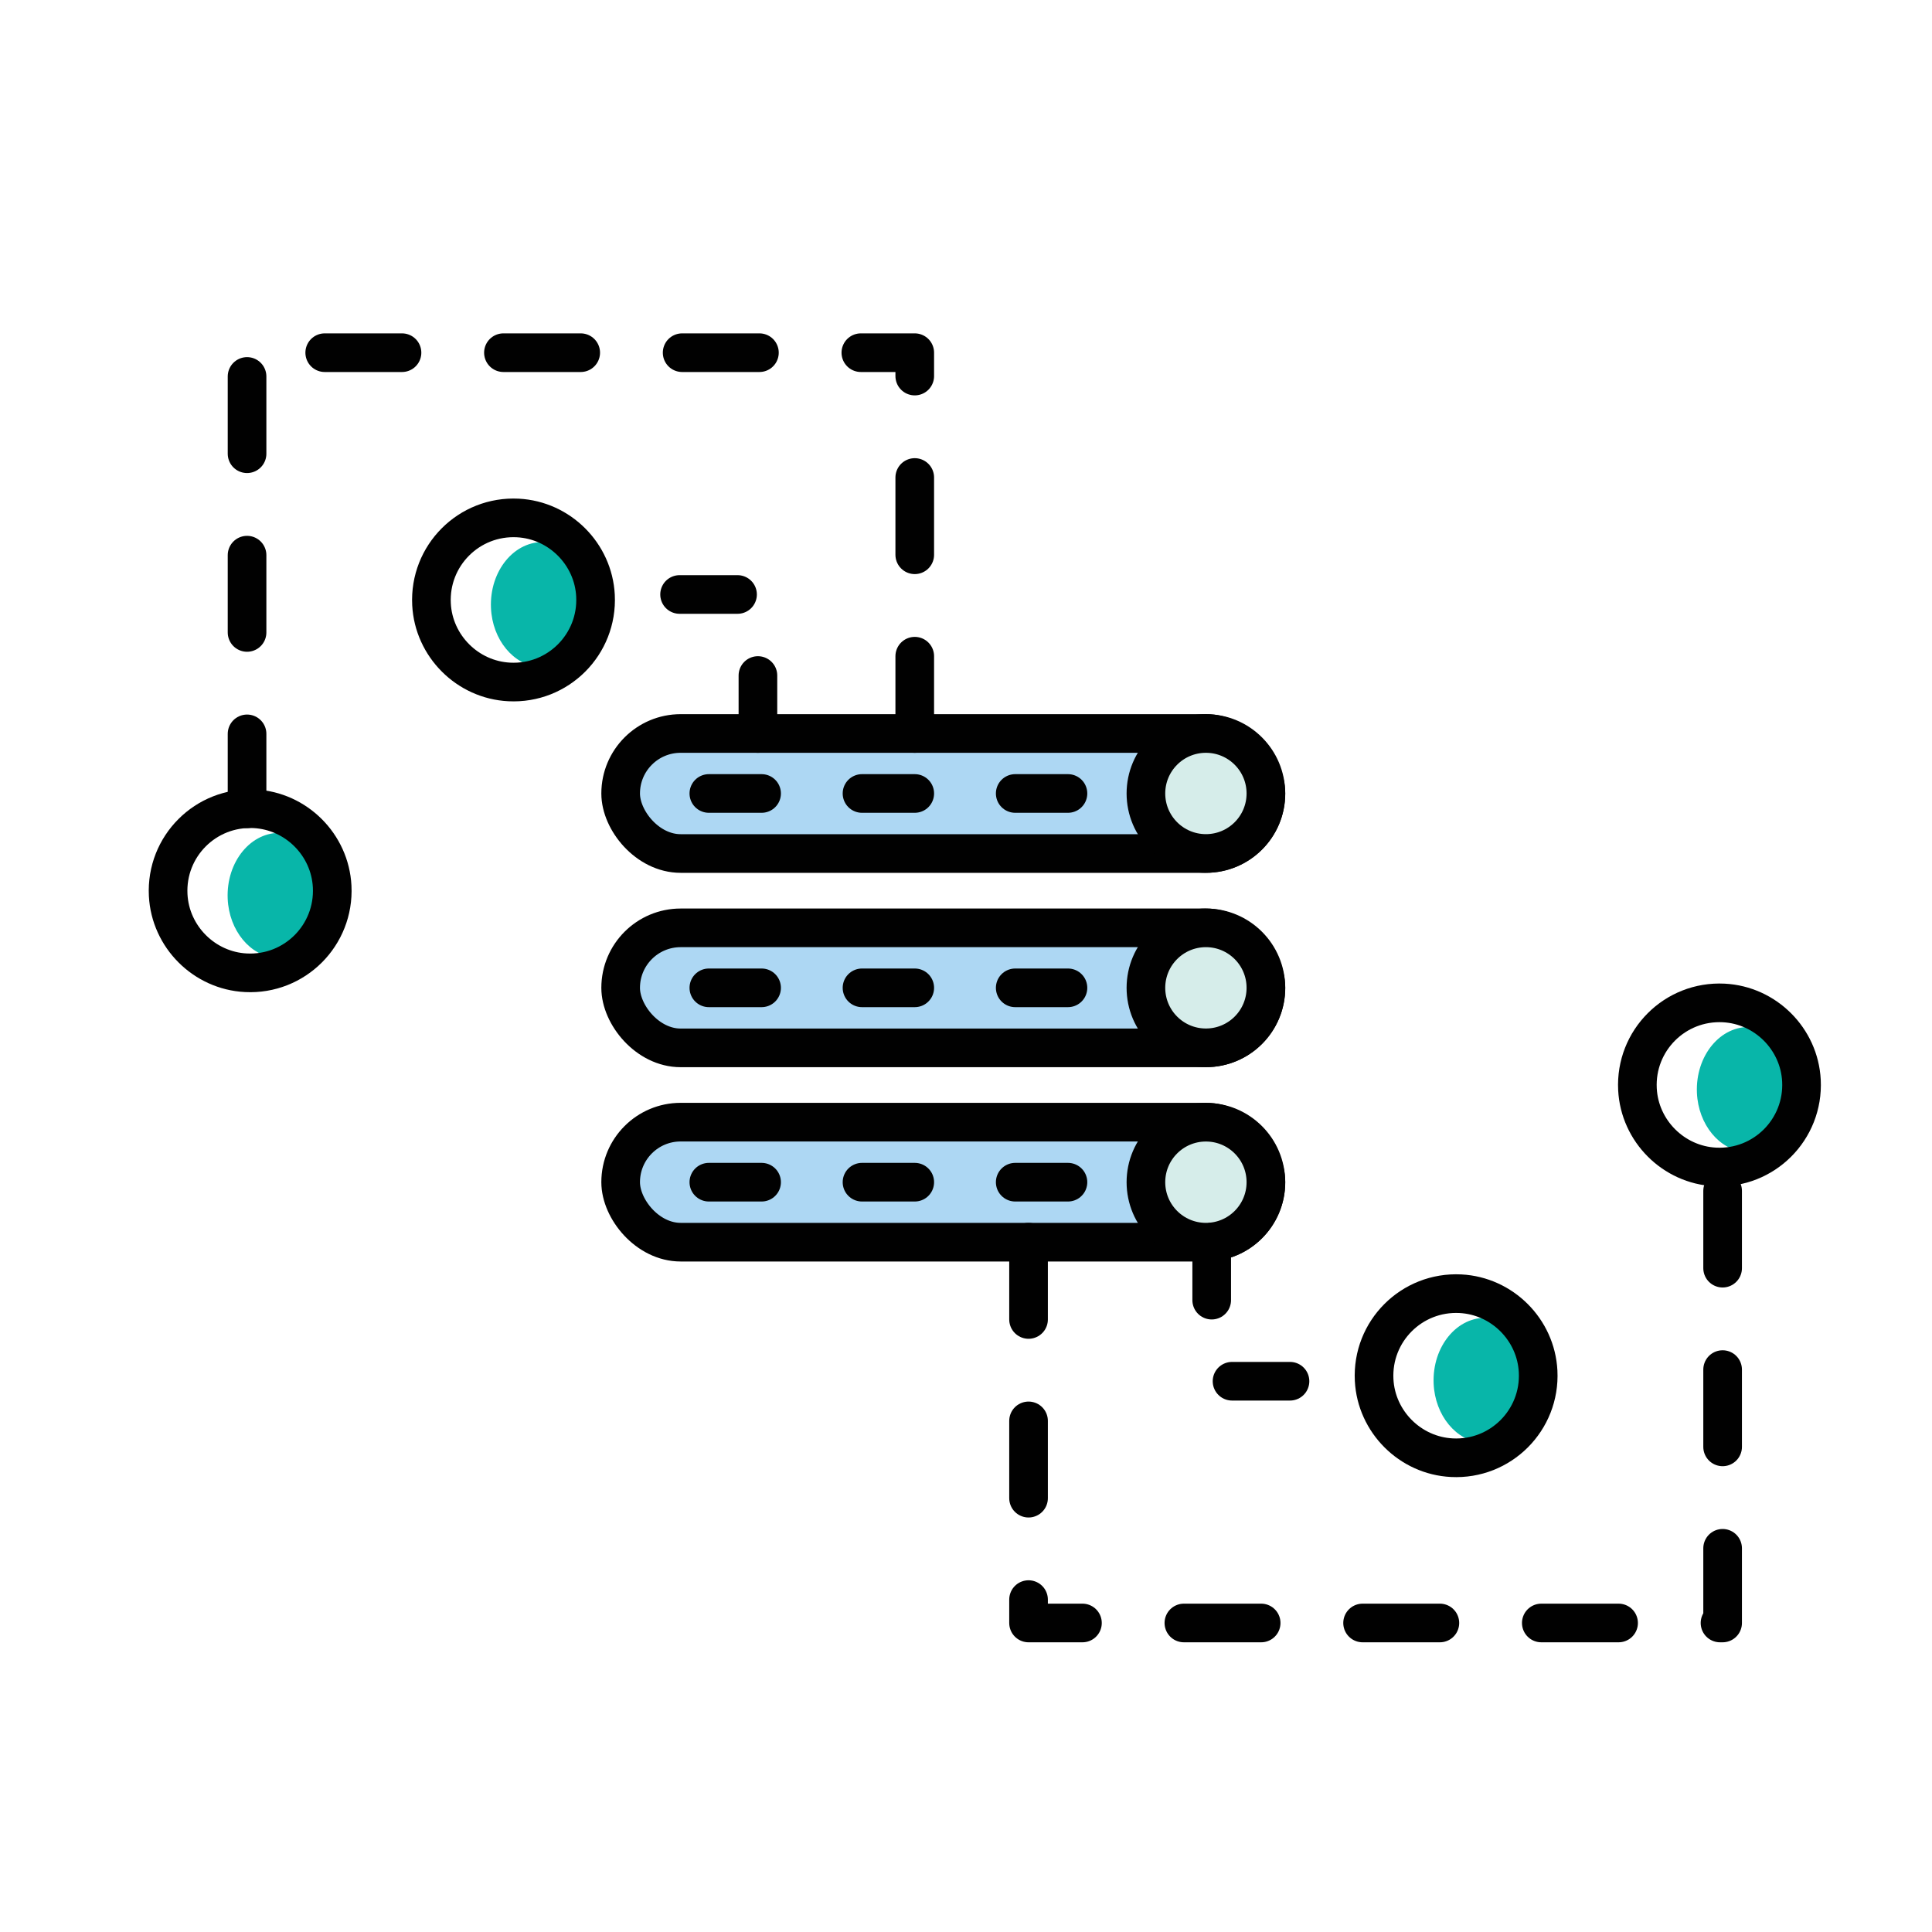<?xml version="1.0" encoding="UTF-8"?><svg id="Layer_1" xmlns="http://www.w3.org/2000/svg" viewBox="0 0 400 400"><defs><style>.cls-1{fill:#08b6a9;}.cls-2{stroke-dasharray:0 0 16 21;}.cls-2,.cls-3,.cls-4,.cls-5{stroke-linecap:round;stroke-linejoin:round;}.cls-2,.cls-3,.cls-4,.cls-5,.cls-6{stroke:#010101;stroke-width:8px;}.cls-2,.cls-3,.cls-6{fill:none;}.cls-3{stroke-dasharray:0 0 12 21;}.cls-4{fill:#d6edea;}.cls-5{fill:#add7f3;}.cls-6{stroke-miterlimit:10;}</style></defs><rect class="cls-5" x="128.5" y="151.86" width="133.6" height="24.85" rx="12.42" ry="12.42"/><rect class="cls-5" x="128.5" y="192.1" width="133.6" height="24.85" rx="12.42" ry="12.42"/><rect class="cls-5" x="128.5" y="232.33" width="133.6" height="24.85" rx="12.42" ry="12.42"/><circle class="cls-4" cx="249.67" cy="164.28" r="12.42"/><circle class="cls-4" cx="249.67" cy="204.52" r="12.42"/><circle class="cls-4" cx="249.67" cy="244.76" r="12.42"/><line class="cls-4" x1="221.11" y1="164.28" x2="210.19" y2="164.28"/><line class="cls-4" x1="189.39" y1="164.28" x2="178.47" y2="164.28"/><line class="cls-4" x1="157.68" y1="164.28" x2="146.76" y2="164.28"/><line class="cls-4" x1="221.11" y1="204.52" x2="210.19" y2="204.52"/><line class="cls-4" x1="189.39" y1="204.52" x2="178.47" y2="204.52"/><line class="cls-4" x1="157.68" y1="204.52" x2="146.76" y2="204.52"/><line class="cls-4" x1="221.11" y1="244.76" x2="210.19" y2="244.76"/><line class="cls-4" x1="189.39" y1="244.76" x2="178.47" y2="244.76"/><line class="cls-4" x1="157.68" y1="244.76" x2="146.76" y2="244.76"/><path class="cls-1" d="M111.76,138.12c6.33,.39,11.53-5.93,11.2-13.61-.27-6.58-4.68-11.93-10.1-12.26-6.33-.39-11.54,5.93-11.21,13.61,.28,6.58,4.68,11.92,10.11,12.25h0Z"/><path class="cls-6" d="M105.44,141.19c10.08,.51,18.36-7.78,17.85-17.86-.44-8.64-7.45-15.65-16.09-16.09-10.09-.51-18.38,7.78-17.86,17.87,.44,8.63,7.46,15.65,16.1,16.08h0Z"/><path class="cls-1" d="M57.25,198.33c6.33,.39,11.53-5.93,11.2-13.61-.27-6.58-4.68-11.93-10.1-12.26-6.33-.39-11.54,5.93-11.21,13.61,.28,6.58,4.68,11.92,10.11,12.25h0Z"/><path class="cls-6" d="M50.92,201.4c10.08,.51,18.36-7.78,17.85-17.86-.44-8.64-7.45-15.65-16.09-16.09-10.09-.51-18.38,7.78-17.86,17.87,.44,8.63,7.46,15.65,16.1,16.08h0Z"/><polyline class="cls-3" points="156.92 151.86 156.92 123.08 123.29 123.08"/><polyline class="cls-2" points="189.39 151.86 189.39 73.02 51.15 73.02 51.15 167.45"/><path class="cls-1" d="M306.93,298.73c6.33,.39,11.53-5.93,11.2-13.61-.27-6.58-4.68-11.93-10.1-12.26-6.33-.39-11.54,5.93-11.21,13.61,.28,6.58,4.69,11.92,10.11,12.25h0Z"/><path class="cls-6" d="M300.6,301.8c10.08,.51,18.36-7.78,17.85-17.86-.44-8.64-7.45-15.65-16.09-16.09-10.09-.51-18.38,7.78-17.86,17.87,.44,8.63,7.46,15.65,16.1,16.08h0Z"/><path class="cls-1" d="M361.44,238.52c6.33,.39,11.53-5.93,11.2-13.61-.27-6.58-4.68-11.93-10.1-12.26-6.33-.39-11.54,5.93-11.21,13.61,.28,6.58,4.69,11.92,10.11,12.25h0Z"/><path class="cls-6" d="M355.12,241.6c10.08,.51,18.36-7.78,17.85-17.86-.44-8.64-7.45-15.65-16.09-16.09-10.09-.51-18.38,7.78-17.86,17.87,.44,8.63,7.46,15.65,16.1,16.08h0Z"/><polyline class="cls-3" points="250.87 257.18 250.87 285.97 284.51 285.97"/><polyline class="cls-2" points="212.95 257.18 212.95 336.02 356.65 336.02 356.65 241.6"/></svg>